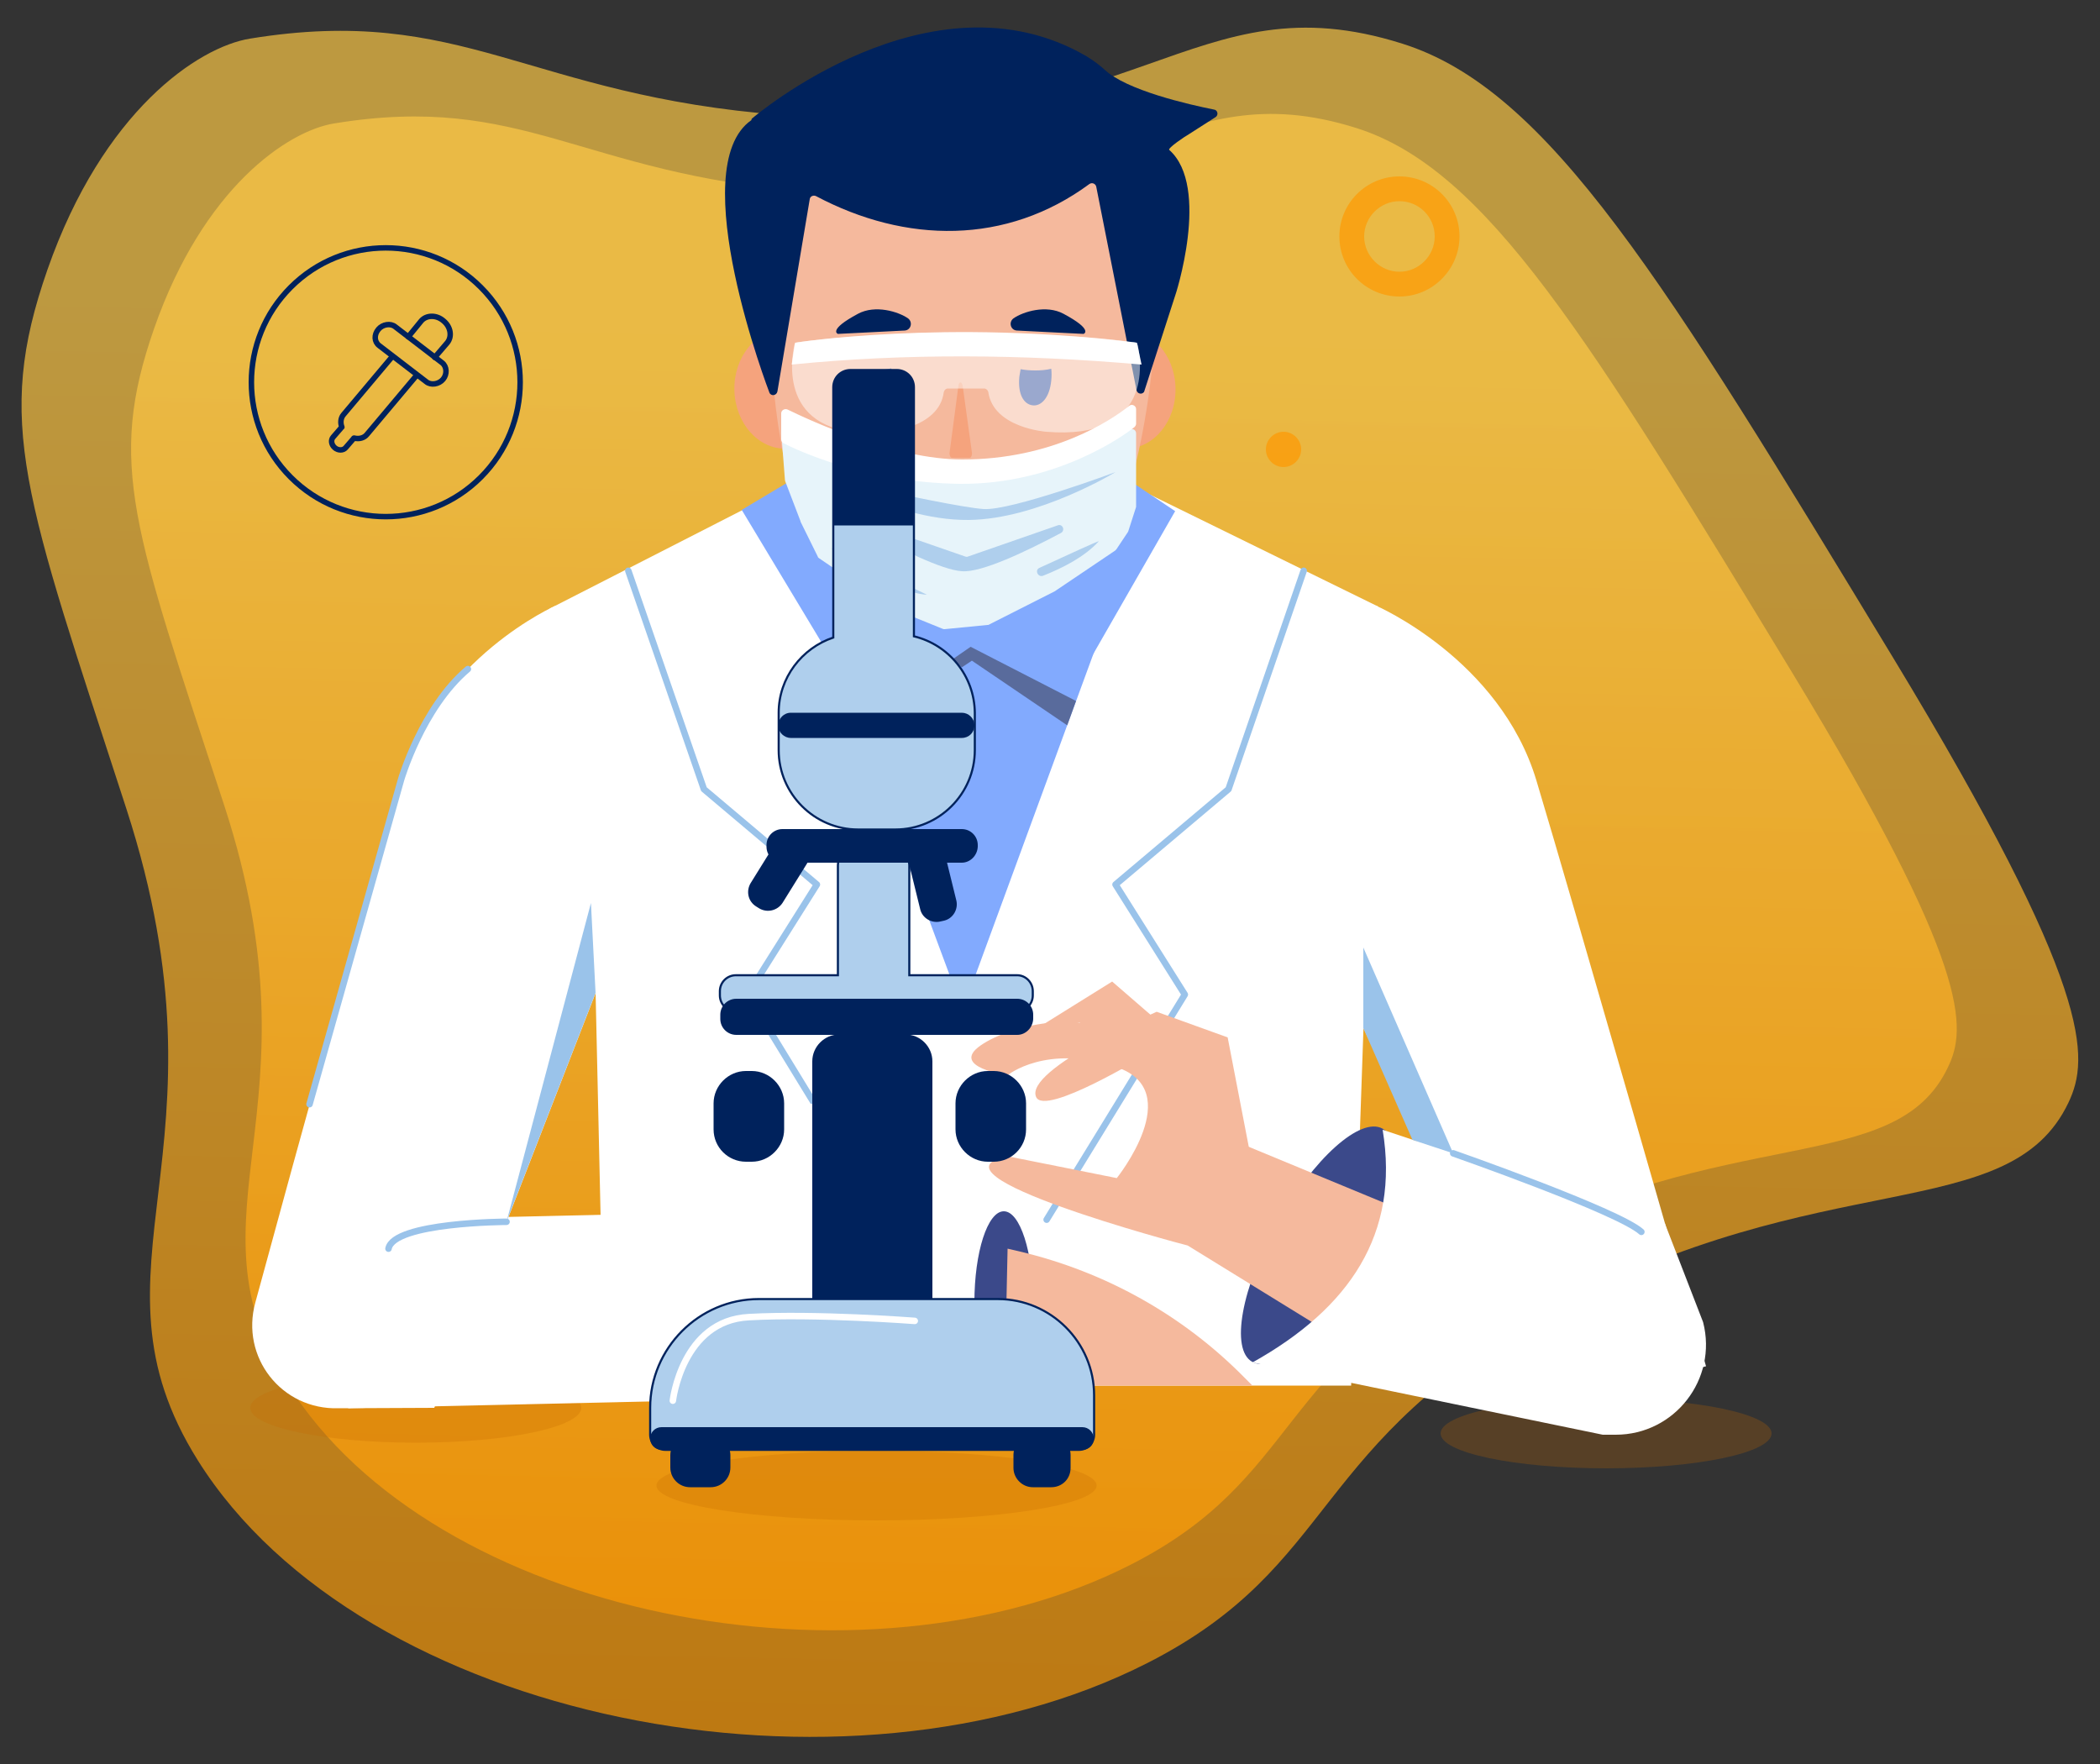 <?xml version="1.0" encoding="utf-8"?>
<!-- Generator: Adobe Illustrator 22.0.0, SVG Export Plug-In . SVG Version: 6.00 Build 0)  -->
<svg version="1.1" id="Livello_1" xmlns="http://www.w3.org/2000/svg" xmlns:xlink="http://www.w3.org/1999/xlink" x="0px" y="0px"
	 width="500px" height="420px" viewBox="0 0 500 420" style="enable-background:new 0 0 500 420;" xml:space="preserve">
<rect x="0" y="0" width="500" height="420" fill="#333333" stroke="none"/>
<g>
	<linearGradient id="SVGID_1_" gradientUnits="userSpaceOnUse" x1="243.78" y1="484.953" x2="251.964" y2="75.808">
		<stop  offset="0" style="stop-color:#C66900"/>
		<stop  offset="1.112671e-02" style="stop-color:#DA7900"/>
		<stop  offset="2.518130e-02" style="stop-color:#EB8700"/>
		<stop  offset="4.269538e-02" style="stop-color:#F69100"/>
		<stop  offset="6.726032e-02" style="stop-color:#FD9600"/>
		<stop  offset="0.136" style="stop-color:#FF9800"/>
		<stop  offset="1" style="stop-color:#FFC947"/>
	</linearGradient>
	<path style="opacity:0.68;fill:url(#SVGID_1_);" d="M11.3,64.2c13.2-37.8,35.9-53,48.2-55c50.8-8.3,66.1,13.6,126.9,18.2
		c84.9,6.5,97.2-32.9,147.5-17c34.9,11,62.2,56.1,116.9,146.3c47.8,78.9,46.7,95.2,41.7,105.8c-14.1,29.7-58.8,14.4-122.8,49.4
		c-58.3,31.8-50.7,60.7-96.4,84c-72,36.7-187.2,14-226.2-48.2c-28.9-46.1,9.6-73.1-17-155.1C5.8,117.8-1.4,100.6,11.3,64.2z"/>
	<linearGradient id="SVGID_2_" gradientUnits="userSpaceOnUse" x1="242.969" y1="451.634" x2="250.231" y2="88.579">
		<stop  offset="0" style="stop-color:#C66900"/>
		<stop  offset="1.112671e-02" style="stop-color:#DA7900"/>
		<stop  offset="2.518130e-02" style="stop-color:#EB8700"/>
		<stop  offset="4.269538e-02" style="stop-color:#F69100"/>
		<stop  offset="6.726032e-02" style="stop-color:#FD9600"/>
		<stop  offset="0.136" style="stop-color:#FF9800"/>
		<stop  offset="1" style="stop-color:#FFC947"/>
	</linearGradient>
	<path style="opacity:0.68;fill:url(#SVGID_2_);" d="M36.7,78.2c11.7-33.5,31.8-47,42.8-48.8c45.1-7.4,58.7,12,112.6,16.2
		c75.3,5.8,86.2-29.2,130.9-15.1c30.9,9.8,55.2,49.8,103.8,129.8c42.5,70,41.5,84.5,37,93.8c-12.5,26.4-52.2,12.8-109,43.8
		c-51.7,28.3-45,53.9-85.5,74.6c-63.9,32.6-166.1,12.4-200.7-42.8c-25.7-40.9,8.5-64.9-15.1-137.6C31.8,125.8,25.4,110.6,36.7,78.2z
		"/>
	<g>
		<ellipse style="opacity:0.25;fill:#C66900;" cx="99" cy="335.2" rx="39.4" ry="8.3"/>
		<ellipse style="opacity:0.25;fill:#C66900;" cx="382.4" cy="341.3" rx="39.4" ry="8.3"/>
		<polygon style="fill:#FFFFFF;" points="259.2,110.6 328.1,144.4 321.7,329.9 143.9,329.9 141.6,227 130.9,144.9 193.3,113 		"/>
		<path style="fill:#FFFFFF;" d="M406.2,325.3l-39.1,9.9l-53.4-113.7l13.9-77.3c0,0,29.5,12.7,38.2,41.6S406.2,325.3,406.2,325.3z"
			/>
		<path style="fill:#FFFFFF;" d="M80.6,335.3l22.8-0.1l43.4-111.6l-14.5-79.4c0,0-28,12.3-36.8,41.4c-6.1,20.4-24.8,88-34.7,124.5
			C57.2,323.1,67,335.7,80.6,335.3z"/>
		<polygon style="fill:#82AAFE;" points="193.4,144.2 229.2,240.5 262.2,150.6 		"/>
		<polygon style="fill:#82AAFE;" points="226.4,150.7 254.8,165.3 279.8,121.7 265.9,112.4 		"/>
		<polygon style="fill:#82AAFE;" points="231.1,154 206.4,170.9 176.6,121.4 189.5,113.7 		"/>
		
			<ellipse transform="matrix(1 -2.439470e-02 2.439470e-02 1 -2.179 6.56)" style="fill:#F5A37D;" cx="267.8" cy="92.6" rx="12" ry="14.2"/>
		
			<ellipse transform="matrix(1 -2.439601e-02 2.439601e-02 1 -2.204 4.585)" style="fill:#F5A37D;" cx="186.8" cy="92.6" rx="12" ry="14.2"/>
		<path style="fill:#F5B99D;" d="M184.1,41.2c-0.1,0.1-0.1,0.3-0.1,0.4c-0.4,4.6-6.1,80.2,16.6,94.7c22.8,14.5,54.3,9.5,64.3-9.6
			c10-19,20.7-95-9.4-100.9C225.6,20,198.7,16.5,184.1,41.2z"/>
		<path style="fill:#00225C;" d="M179.2,28.1c-0.2,0.1-0.3,0.3-0.3,0.5c-16.3,11.3,4.3,64.9,4.3,64.9c0.4,0.9,1.7,0.7,1.9-0.3
			l7.7-45.8c0.1-0.7,0.9-1,1.5-0.7c21.3,11.3,45.3,11.7,65.1-2.9c0.6-0.4,1.4-0.1,1.6,0.6l9.6,48.5c0.2,0.9,1.3,1.1,1.8,0.4
			l7.3-22.6c0.1-0.1,8.6-26.2-1.3-35c-0.5-0.4,4-3.4,4.6-3.7l6.4-4.1c0.8-0.5,0.5-1.7-0.3-1.8c-6-1.2-21-4.6-26.2-9.6
			c-1-0.9-2.4-2-4.2-3.1C221.6-8.2,179.2,28.1,179.2,28.1z"/>
		<path style="fill:#F5A37D;" d="M228.2,91.8l-2.1,15.9c-0.1,0.6,0.2,1.3,0.5,1.3h4.3c0.3,0,0.6-0.6,0.5-1.3l-2.2-15.9
			C229,90.8,228.3,90.8,228.2,91.8z"/>
		<path style="fill:#2C4482;" d="M212.2,87.7c-1.2,0.3-2.7,0.5-4.2,0.5c-1.1,0-2.1-0.1-3.1-0.2c-0.1,0.8-0.1,1.7,0,2.7
			c0.4,4.1,2.5,7.1,4.6,6.9c2.1-0.3,3.5-3.8,3-7.8C212.5,89,212.4,88.3,212.2,87.7z"/>
		<path style="fill:#35519C;" d="M246.5,88.2c-1.3,0-2.4-0.1-3.5-0.3c-0.1,0.6-0.2,1.2-0.3,1.8c-0.4,4.1,1,6.5,3.1,6.8
			c2.1,0.3,4.1-1.8,4.5-5.9c0.1-1,0.1-1.9,0-2.8C249.1,88.1,247.8,88.2,246.5,88.2z"/>
		<path style="opacity:0.5;fill:#FFFFFF;" d="M270,81.5c-14.3-2-28-2-40-1.2c0,0-0.1,0-0.1,0c-11.9-0.8-25.7-0.8-40,1.2
			c-0.4,0.1-0.8,0.4-0.8,0.8c-0.8,3.9-3.7,22.7,21.8,20.6c0,0,12.7-0.9,13.8-9.5c0.1-0.5,0.5-0.9,1-0.9h8.6c0.5,0,0.9,0.4,1,0.8
			c1.2,8.6,13.8,9.5,13.8,9.5c25.5,2.1,22.6-16.8,21.8-20.6C270.8,81.8,270.5,81.5,270,81.5z"/>
		<path style="fill:#E7F4FA;" d="M186.1,104.1c-0.1-0.7,0.7-1.3,1.3-1c6.3,2.3,31.4,11.2,40,11c8.6-0.2,35.4-9.6,41.8-11.9
			c0.7-0.2,1.3,0.3,1.3,1v17.2c0,0.1,0,0.2,0,0.3l-1.8,5.6c0,0.1-0.1,0.2-0.1,0.3l-2.8,4.2c-0.1,0.1-0.2,0.2-0.3,0.3l-14.1,9.5
			c0,0-0.1,0-0.1,0.1l-15.8,8c-0.1,0.1-0.2,0.1-0.4,0.1l-10.2,1c-0.2,0-0.3,0-0.5-0.1l-11.6-4.7c-0.1,0-0.1-0.1-0.2-0.1L195,132.9
			c-0.1-0.1-0.3-0.2-0.3-0.4l-4.1-8.3c0,0,0-0.1,0-0.1l-3.6-9.4c0-0.1-0.1-0.2-0.1-0.3L186.1,104.1z"/>
		<path style="fill:#AFCFED;" d="M205.5,115.7c-1.2-0.3-1.7,1.4-0.6,1.9c6.3,2.8,16,6.3,25.8,6.2c16.5-0.2,34.9-11.4,34.9-11.4
			s-24.7,9.2-31.4,8.8C229.6,120.9,214.7,117.8,205.5,115.7z"/>
		<path style="fill:#AFCFED;" d="M207.6,124.8c-1.2-0.4-1.9,1.2-0.8,1.8c7.4,4.1,17.5,9.1,22.2,9.4c4.7,0.4,15.5-4.8,23.6-9.1
			c1.1-0.6,0.4-2.3-0.8-1.8l-21.3,7.4c-0.2,0.1-0.4,0.1-0.7,0L207.6,124.8z"/>
		<path style="fill:#AFCFED;" d="M197.8,130.5c0,0,14.8,10.7,22.9,11.1L197.8,130.5z"/>
		<path style="fill:#AFCFED;" d="M261.6,128.9c0.2-0.3-7.1,3.1-14.1,6.3c-1.2,0.5-0.4,2.3,0.8,1.9
			C253.1,135.2,258.2,132.6,261.6,128.9z"/>
		<path style="fill:#FFFFFF;" d="M186,98.4v6.2c0,0.4,0.2,0.7,0.5,0.9c3.1,1.6,19.5,9.4,42,9.7c22.8,0.2,39-11.4,41.6-13.5
			c0.2-0.2,0.4-0.5,0.4-0.8v-3.5c0-0.8-1-1.3-1.6-0.8c-4.5,3.6-18.4,12.8-39.8,12.8c-16.1,0-36.1-9.2-41.6-11.9
			C186.8,97.2,186,97.7,186,98.4z"/>
		<path style="fill:#FFFFFF;" d="M189.3,81.6c0,0,36-5.7,81.4,0l1.1,5.2c-28.5-2.5-56.3-2.7-83.3,0L189.3,81.6z"/>
		<polygon style="fill:#FFFFFF;" points="237.5,331.8 82.9,335.3 82.9,290.6 237.5,287.1 		"/>
		<ellipse style="fill:#3B498A;" cx="239" cy="310.1" rx="7" ry="21.7"/>
		<path style="fill:#F5B99D;" d="M239.9,297.3l3,0.7c20.2,4.8,38.7,15.1,53.3,29.9l2,2h-59L239.9,297.3z"/>
		
			<polyline style="fill:none;stroke:#9AC3EA;stroke-width:1.546;stroke-linecap:round;stroke-linejoin:round;stroke-miterlimit:10;" points="
			310.4,135.9 292.5,187.9 265.6,210.6 282.1,236.8 249.2,290.4 		"/>
		
			<polyline style="fill:none;stroke:#9AC3EA;stroke-width:1.546;stroke-linecap:round;stroke-linejoin:round;stroke-miterlimit:10;" points="
			149.6,135.9 167.6,187.9 194.5,210.6 178,236.8 210.8,290.4 		"/>
		<path style="fill:#00225C;" d="M242.1,78.7c-1.5-0.1-2-2-0.8-2.9c2.3-1.6,7.8-3.3,11.9-1.1c7.3,3.9,4.8,4.8,4.8,4.8L242.1,78.7z"
			/>
		<path style="fill:#00225C;" d="M215.4,78.7c1.5-0.1,2-2,0.8-2.9c-2.3-1.6-7.8-3.3-11.9-1.1c-7.3,3.9-4.8,4.8-4.8,4.8L215.4,78.7z"
			/>
		<polygon style="fill:#596B9C;" points="226.9,156.9 231.1,154 256.2,166.9 254.1,172.7 231.4,157.3 229,158.9 		"/>
		
			<ellipse transform="matrix(0.488 -0.873 0.873 0.488 -98.439 425.556)" style="fill:#3B498A;" cx="313.7" cy="296.7" rx="31.8" ry="10.9"/>
		<polygon style="fill:#F5B99D;" points="296,272.5 349.4,294.6 340,331.8 282.7,296.5 		"/>
		<path style="fill:#F5B99D;" d="M239.9,275.3l26,5.2c0,0,16.7-20.8,0-26.4c-16.7-5.7-26,1.9-26,1.9s-13.9-1.9-6.4-7.1
			s27.1-9.4,35.8,0c8.7,9.4,13.3,31.6,13.3,31.6s1.7,16.5,0,16C280.9,296.1,218.6,279.5,239.9,275.3z"/>
		<polygon style="fill:#F5B99D;" points="239.9,249.2 264.8,233.7 282.7,249.2 293.6,282.6 282.7,296.5 274.2,259.3 257,243.4 		"/>
		<path style="fill:#F5B99D;" d="M246.7,261.2c-2.9-6.5,28.7-20.3,28.7-20.3l16.9,6.1l6.1,31.6l-13.8,12.3l-0.8-33.7l-10.8-6.1
			C273,251.1,248.8,265.9,246.7,261.2z"/>
		<path style="fill:#FFFFFF;" d="M329.2,269c4.1,24.8-7.9,42.5-31,55.4l83.4,17.2h3.1c14,0,24.3-13.2,20.8-26.8l-9.1-23.5L329.2,269
			z"/>
		<g>
			<path style="fill:#AFCFED;stroke:#00225C;stroke-width:0.5;stroke-miterlimit:10;" d="M217.6,151.5V92.2c0-2.3-1.8-4.1-4.1-4.1
				h-11c-2.3,0-4.1,1.8-4.1,4.1v59.6c-7.5,2.5-13,9.6-13,17.9v8.9c0,10.4,8.5,18.9,18.9,18.9h8.9c10.4,0,18.9-8.5,18.9-18.9v-8.9
				C232,160.9,225.9,153.5,217.6,151.5z"/>
			<ellipse style="opacity:0.25;fill:#C66900;" cx="208.7" cy="353.7" rx="52.4" ry="8.3"/>
			<path style="fill:#FFFFFF;" d="M185,268.4h11.5c1.5,0,2.8-1.3,2.8-2.8l0,0c0-1.5-1.3-2.8-2.8-2.8H185c-1.5,0-2.8,1.3-2.8,2.8l0,0
				C182.2,267.2,183.4,268.4,185,268.4z"/>
			<path style="fill:#00225C;" d="M177.6,276.6h1.4c4.2,0,7.7-3.5,7.7-7.7v-6.2c0-4.2-3.5-7.7-7.7-7.7h-1.4c-4.2,0-7.7,3.5-7.7,7.7
				v6.2C169.9,273.2,173.4,276.6,177.6,276.6z"/>
			<path style="fill:#FFFFFF;" d="M229.2,268.4h-11.5c-1.5,0-2.8-1.3-2.8-2.8l0,0c0-1.5,1.3-2.8,2.8-2.8h11.5c1.5,0,2.8,1.3,2.8,2.8
				l0,0C232,267.2,230.8,268.4,229.2,268.4z"/>
			<path style="fill:#00225C;" d="M215.6,317.6h-15.8c-3.5,0-6.4-2.9-6.4-6.4v-58.5c0-3.5,2.9-6.4,6.4-6.4h15.8
				c3.5,0,6.4,2.9,6.4,6.4v58.5C221.9,314.7,219.1,317.6,215.6,317.6z"/>
			<path style="fill:#00225C;" d="M236.6,276.6h-1.4c-4.2,0-7.7-3.5-7.7-7.7v-6.2c0-4.2,3.5-7.7,7.7-7.7h1.4c4.2,0,7.7,3.5,7.7,7.7
				v6.2C244.3,273.2,240.8,276.6,236.6,276.6z"/>
			<path style="fill:#AFCFED;stroke:#00225C;stroke-width:0.5;stroke-miterlimit:10;" d="M242.2,232.2h-25.7v-26.1
				c0-2.1-1.7-3.8-3.8-3.8h-9.4c-2.1,0-3.8,1.7-3.8,3.8v26.1h-24.3c-2.1,0-3.8,1.7-3.8,3.8v1c0,2.1,1.7,3.8,3.8,3.8h24.4
				c0.3,1.8,1.8,3.2,3.7,3.2h9.4c1.9,0,3.4-1.4,3.7-3.2h25.7c2.1,0,3.8-1.7,3.8-3.8v-1C245.9,233.9,244.2,232.2,242.2,232.2z"/>
			<path style="fill:#00225C;" d="M242.2,246.4h-66.9c-2.1,0-3.8-1.7-3.8-3.8v-1c0-2.1,1.7-3.8,3.8-3.8h66.9c2.1,0,3.8,1.7,3.8,3.8
				v1C245.9,244.7,244.2,246.4,242.2,246.4z"/>
			<path style="fill:#00225C;" d="M229,205.4h-42.7c-2.1,0-3.8-1.7-3.8-3.8v-0.4c0-2.1,1.7-3.8,3.8-3.8H229c2.1,0,3.8,1.7,3.8,3.8
				v0.4C232.7,203.7,231,205.4,229,205.4z"/>
			<path style="fill:#00225C;" d="M180.8,216.3l-0.8-0.5c-1.9-1.2-2.4-3.6-1.3-5.5l6.4-10.3c1.2-1.9,3.6-2.4,5.5-1.3l0.8,0.5
				c1.9,1.2,2.4,3.6,1.3,5.5l-6.4,10.3C185.1,216.8,182.7,217.4,180.8,216.3z"/>
			<path style="fill:#00225C;" d="M224.8,219.2l-0.9,0.2c-2.1,0.5-4.3-0.8-4.8-2.9l-2.9-11.8c-0.5-2.1,0.8-4.3,2.9-4.8l0.9-0.2
				c2.1-0.5,4.3,0.8,4.8,2.9l2.9,11.8C228.2,216.5,226.9,218.7,224.8,219.2z"/>
			<path style="fill:#00225C;" d="M229,175.7h-40.7c-1.6,0-3-1.3-3-3l0,0c0-1.6,1.3-3,3-3H229c1.6,0,3,1.3,3,3l0,0
				C232,174.4,230.7,175.7,229,175.7z"/>
			<path style="fill:#00225C;" d="M198.4,125.1V92.2c0-2.3,1.8-4.1,4.1-4.1h11c2.3,0,4.1,1.8,4.1,4.1v32.9H198.4z"/>
			<path style="fill:#AFCFED;stroke:#00225C;stroke-width:0.5;stroke-miterlimit:10;" d="M256.9,345.2h-98.5c-2,0-3.6-1.6-3.6-3.6
				v-6.4c0-14.2,11.6-25.9,25.9-25.9h56.9c12.6,0,22.9,10.3,22.9,22.9v9.4C260.5,343.6,258.9,345.2,256.9,345.2z"/>
			<path style="fill:#00225C;" d="M257.8,345.2H157.5c-1.5,0-2.7-1.2-2.7-2.7l0,0c0-1.5,1.2-2.7,2.7-2.7h100.2
				c1.5,0,2.7,1.2,2.7,2.7l0,0C260.5,344,259.2,345.2,257.8,345.2z"/>
			<path style="fill:#00225C;" d="M169.2,354.1h-4.9c-2.6,0-4.7-2.1-4.7-4.7v-2.9c0-2.6,2.1-4.7,4.7-4.7h4.9c2.6,0,4.7,2.1,4.7,4.7
				v2.9C173.9,352,171.8,354.1,169.2,354.1z"/>
			<path style="fill:#00225C;" d="M250.3,354.1h-4.4c-2.5,0-4.6-2.1-4.6-4.6v-3.1c0-2.5,2.1-4.6,4.6-4.6h4.4c2.5,0,4.6,2.1,4.6,4.6
				v3.1C254.9,352.1,252.9,354.1,250.3,354.1z"/>
		</g>
		<polygon style="fill:#9AC3EA;" points="141.8,236.4 140.7,215 120.6,290.9 		"/>
		
			<path style="fill:none;stroke:#9AC3EA;stroke-width:1.546;stroke-linecap:round;stroke-linejoin:round;stroke-miterlimit:10;" d="
			M73.7,262.9l21.8-77.3c0,0,5-17.1,15.9-26.3"/>
		<polygon style="fill:#9AC3EA;" points="324.6,244.8 324.6,225.6 346,274.6 336.3,271.4 		"/>
		
			<path style="fill:none;stroke:#9AC3EA;stroke-width:1.546;stroke-linecap:round;stroke-linejoin:round;stroke-miterlimit:10;" d="
			M120.6,290.9c0,0-26.9,0.1-28.1,6.4"/>
		
			<path style="fill:none;stroke:#9AC3EA;stroke-width:1.546;stroke-linecap:round;stroke-linejoin:round;stroke-miterlimit:10;" d="
			M346,274.6c0,0,39.4,13.8,44.8,18.7"/>
		
			<path style="fill:none;stroke:#FFFFFF;stroke-width:1.546;stroke-linecap:round;stroke-linejoin:round;stroke-miterlimit:10;" d="
			M160.2,333.5c0,0,2.2-19.1,18.1-19.9c16-0.9,39.5,0.9,39.5,0.9"/>
	</g>
	<g>
		<g>
			
				<path style="fill:none;stroke:#00225C;stroke-width:1.305;stroke-linecap:round;stroke-linejoin:round;stroke-miterlimit:10;" d="
				M97.2,80.2l3.1-3.8c1.2-1.4,3.6-1.5,5.3,0l0,0c1.7,1.4,2.1,3.7,0.9,5.2l-3,3.5"/>
			
				<path style="fill:none;stroke:#00225C;stroke-width:1.305;stroke-linecap:round;stroke-linejoin:round;stroke-miterlimit:10;" d="
				M93.4,84.9L81.8,98.7c-0.7,0.8-0.8,2-0.4,3c-0.1,0-0.1,0.1-0.2,0.2l-1.9,2.2c-0.6,0.7-0.4,1.8,0.4,2.5c0.8,0.7,2,0.7,2.6,0
				l1.9-2.2c0,0,0-0.1,0.1-0.1c1.2,0.3,2.4,0,3.1-0.9l11.6-13.8"/>
		</g>
		<path style="fill:none;stroke:#00225C;stroke-width:1.305;stroke-linecap:round;stroke-linejoin:round;stroke-miterlimit:10;" d="
			M105.5,90.3L105.5,90.3c-1,1.2-2.9,1.5-4,0.6l-11.2-8.6c-1.2-0.9-1.3-2.6-0.2-3.9l0,0c1-1.2,2.9-1.5,4-0.6l11.2,8.6
			C106.4,87.3,106.5,89.1,105.5,90.3z"/>
		
			<ellipse transform="matrix(0.707 -0.707 0.707 0.707 -37.462 91.649)" style="fill:none;stroke:#00225C;stroke-width:1.305;stroke-linecap:round;stroke-linejoin:round;stroke-miterlimit:10;" cx="91.9" cy="91" rx="32" ry="32"/>
	</g>
	<g style="opacity:0.68;">
		<path style="fill:#FF9800;" d="M333.2,70.6c-7.9,0-14.3-6.4-14.3-14.3c0-7.9,6.4-14.3,14.3-14.3s14.3,6.4,14.3,14.3
			C347.5,64.1,341.1,70.6,333.2,70.6z M333.2,47.9c-4.6,0-8.4,3.8-8.4,8.4c0,4.6,3.8,8.4,8.4,8.4s8.4-3.8,8.4-8.4
			C341.6,51.6,337.8,47.9,333.2,47.9z"/>
	</g>
	<path style="opacity:0.68;fill:#FF9800;" d="M309.8,107c0,2.3-1.9,4.2-4.2,4.2c-2.3,0-4.2-1.9-4.2-4.2c0-2.3,1.9-4.2,4.2-4.2
		C307.9,102.8,309.8,104.7,309.8,107z"/>
</g>
</svg>
